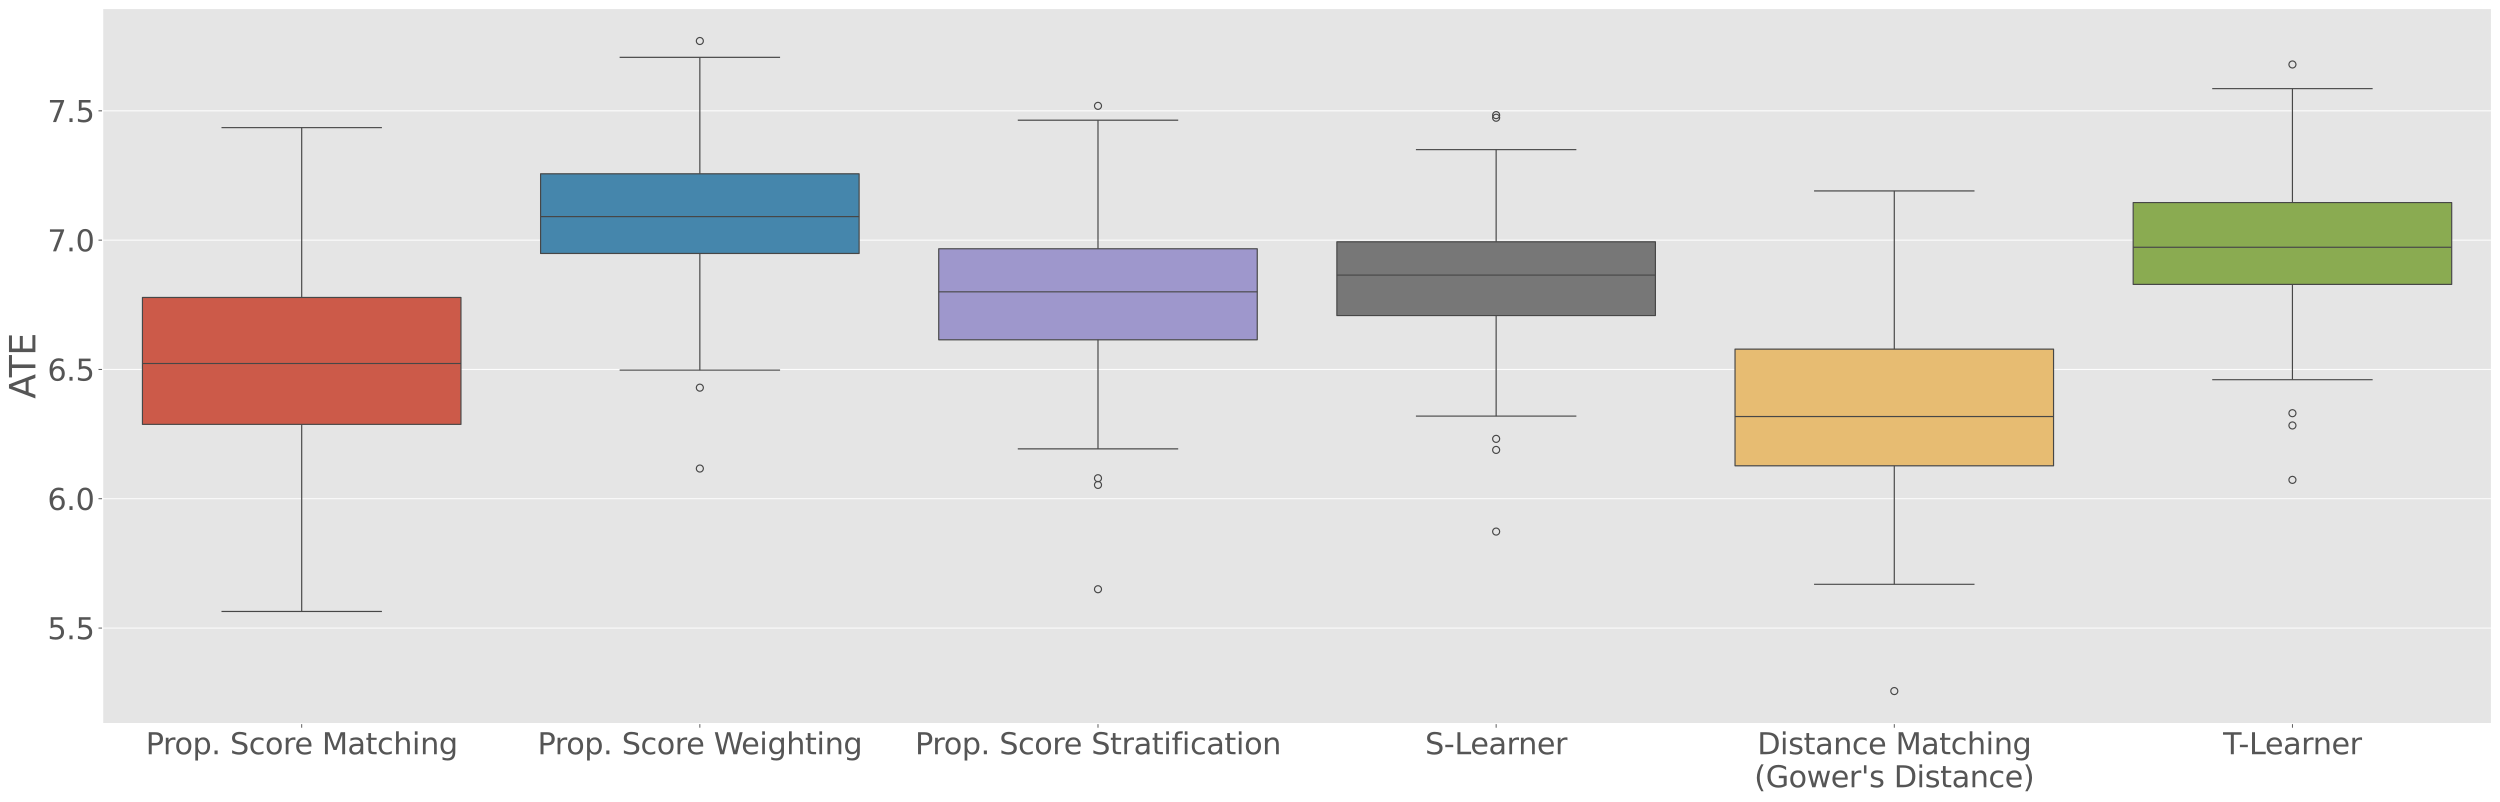 <?xml version="1.0" encoding="utf-8" standalone="no"?>
<!DOCTYPE svg PUBLIC "-//W3C//DTD SVG 1.1//EN"
  "http://www.w3.org/Graphics/SVG/1.1/DTD/svg11.dtd">
<svg xmlns:xlink="http://www.w3.org/1999/xlink" width="2119.172pt" height="679.742pt" viewBox="0 0 2119.172 679.742" xmlns="http://www.w3.org/2000/svg" version="1.1">
 <defs>
  <style type="text/css">*{stroke-linejoin: round; stroke-linecap: butt}</style>
 </defs>
 <g id="figure_1">
  <g id="patch_1">
   <path d="M 0 679.742 
L 2119.172 679.742 
L 2119.172 0 
L 0 0 
z
" style="fill: #ffffff"/>
  </g>
  <g id="axes_1">
   <g id="patch_2">
    <path d="M 86.992 613.352 
L 2111.972 613.352 
L 2111.972 7.2 
L 86.992 7.2 
z
" style="fill: #e5e5e5"/>
   </g>
   <g id="matplotlib.axis_1">
    <g id="xtick_1">
     <g id="line2d_1">
      <defs>
       <path id="m519c599745" d="M 0 0 
L 0 3.5 
" style="stroke: #555555; stroke-width: 0.8"/>
      </defs>
      <g>
       <use xlink:href="#m519c599745" x="255.741" y="613.352" style="fill: #555555; stroke: #555555; stroke-width: 0.8"/>
      </g>
     </g>
     <g id="text_1">
      <!-- Prop. Score Matching -->
      <g style="fill: #555555" transform="translate(123.586 639.348) scale(0.25 -0.25)">
       <defs>
        <path id="DejaVuSans-50" d="M 1259 4147 
L 1259 2394 
L 2053 2394 
Q 2494 2394 2734 2622 
Q 2975 2850 2975 3272 
Q 2975 3691 2734 3919 
Q 2494 4147 2053 4147 
L 1259 4147 
z
M 628 4666 
L 2053 4666 
Q 2838 4666 3239 4311 
Q 3641 3956 3641 3272 
Q 3641 2581 3239 2228 
Q 2838 1875 2053 1875 
L 1259 1875 
L 1259 0 
L 628 0 
L 628 4666 
z
" transform="scale(0.016)"/>
        <path id="DejaVuSans-72" d="M 2631 2963 
Q 2534 3019 2420 3045 
Q 2306 3072 2169 3072 
Q 1681 3072 1420 2755 
Q 1159 2438 1159 1844 
L 1159 0 
L 581 0 
L 581 3500 
L 1159 3500 
L 1159 2956 
Q 1341 3275 1631 3429 
Q 1922 3584 2338 3584 
Q 2397 3584 2469 3576 
Q 2541 3569 2628 3553 
L 2631 2963 
z
" transform="scale(0.016)"/>
        <path id="DejaVuSans-6f" d="M 1959 3097 
Q 1497 3097 1228 2736 
Q 959 2375 959 1747 
Q 959 1119 1226 758 
Q 1494 397 1959 397 
Q 2419 397 2687 759 
Q 2956 1122 2956 1747 
Q 2956 2369 2687 2733 
Q 2419 3097 1959 3097 
z
M 1959 3584 
Q 2709 3584 3137 3096 
Q 3566 2609 3566 1747 
Q 3566 888 3137 398 
Q 2709 -91 1959 -91 
Q 1206 -91 779 398 
Q 353 888 353 1747 
Q 353 2609 779 3096 
Q 1206 3584 1959 3584 
z
" transform="scale(0.016)"/>
        <path id="DejaVuSans-70" d="M 1159 525 
L 1159 -1331 
L 581 -1331 
L 581 3500 
L 1159 3500 
L 1159 2969 
Q 1341 3281 1617 3432 
Q 1894 3584 2278 3584 
Q 2916 3584 3314 3078 
Q 3713 2572 3713 1747 
Q 3713 922 3314 415 
Q 2916 -91 2278 -91 
Q 1894 -91 1617 61 
Q 1341 213 1159 525 
z
M 3116 1747 
Q 3116 2381 2855 2742 
Q 2594 3103 2138 3103 
Q 1681 3103 1420 2742 
Q 1159 2381 1159 1747 
Q 1159 1113 1420 752 
Q 1681 391 2138 391 
Q 2594 391 2855 752 
Q 3116 1113 3116 1747 
z
" transform="scale(0.016)"/>
        <path id="DejaVuSans-2e" d="M 684 794 
L 1344 794 
L 1344 0 
L 684 0 
L 684 794 
z
" transform="scale(0.016)"/>
        <path id="DejaVuSans-20" transform="scale(0.016)"/>
        <path id="DejaVuSans-53" d="M 3425 4513 
L 3425 3897 
Q 3066 4069 2747 4153 
Q 2428 4238 2131 4238 
Q 1616 4238 1336 4038 
Q 1056 3838 1056 3469 
Q 1056 3159 1242 3001 
Q 1428 2844 1947 2747 
L 2328 2669 
Q 3034 2534 3370 2195 
Q 3706 1856 3706 1288 
Q 3706 609 3251 259 
Q 2797 -91 1919 -91 
Q 1588 -91 1214 -16 
Q 841 59 441 206 
L 441 856 
Q 825 641 1194 531 
Q 1563 422 1919 422 
Q 2459 422 2753 634 
Q 3047 847 3047 1241 
Q 3047 1584 2836 1778 
Q 2625 1972 2144 2069 
L 1759 2144 
Q 1053 2284 737 2584 
Q 422 2884 422 3419 
Q 422 4038 858 4394 
Q 1294 4750 2059 4750 
Q 2388 4750 2728 4690 
Q 3069 4631 3425 4513 
z
" transform="scale(0.016)"/>
        <path id="DejaVuSans-63" d="M 3122 3366 
L 3122 2828 
Q 2878 2963 2633 3030 
Q 2388 3097 2138 3097 
Q 1578 3097 1268 2742 
Q 959 2388 959 1747 
Q 959 1106 1268 751 
Q 1578 397 2138 397 
Q 2388 397 2633 464 
Q 2878 531 3122 666 
L 3122 134 
Q 2881 22 2623 -34 
Q 2366 -91 2075 -91 
Q 1284 -91 818 406 
Q 353 903 353 1747 
Q 353 2603 823 3093 
Q 1294 3584 2113 3584 
Q 2378 3584 2631 3529 
Q 2884 3475 3122 3366 
z
" transform="scale(0.016)"/>
        <path id="DejaVuSans-65" d="M 3597 1894 
L 3597 1613 
L 953 1613 
Q 991 1019 1311 708 
Q 1631 397 2203 397 
Q 2534 397 2845 478 
Q 3156 559 3463 722 
L 3463 178 
Q 3153 47 2828 -22 
Q 2503 -91 2169 -91 
Q 1331 -91 842 396 
Q 353 884 353 1716 
Q 353 2575 817 3079 
Q 1281 3584 2069 3584 
Q 2775 3584 3186 3129 
Q 3597 2675 3597 1894 
z
M 3022 2063 
Q 3016 2534 2758 2815 
Q 2500 3097 2075 3097 
Q 1594 3097 1305 2825 
Q 1016 2553 972 2059 
L 3022 2063 
z
" transform="scale(0.016)"/>
        <path id="DejaVuSans-4d" d="M 628 4666 
L 1569 4666 
L 2759 1491 
L 3956 4666 
L 4897 4666 
L 4897 0 
L 4281 0 
L 4281 4097 
L 3078 897 
L 2444 897 
L 1241 4097 
L 1241 0 
L 628 0 
L 628 4666 
z
" transform="scale(0.016)"/>
        <path id="DejaVuSans-61" d="M 2194 1759 
Q 1497 1759 1228 1600 
Q 959 1441 959 1056 
Q 959 750 1161 570 
Q 1363 391 1709 391 
Q 2188 391 2477 730 
Q 2766 1069 2766 1631 
L 2766 1759 
L 2194 1759 
z
M 3341 1997 
L 3341 0 
L 2766 0 
L 2766 531 
Q 2569 213 2275 61 
Q 1981 -91 1556 -91 
Q 1019 -91 701 211 
Q 384 513 384 1019 
Q 384 1609 779 1909 
Q 1175 2209 1959 2209 
L 2766 2209 
L 2766 2266 
Q 2766 2663 2505 2880 
Q 2244 3097 1772 3097 
Q 1472 3097 1187 3025 
Q 903 2953 641 2809 
L 641 3341 
Q 956 3463 1253 3523 
Q 1550 3584 1831 3584 
Q 2591 3584 2966 3190 
Q 3341 2797 3341 1997 
z
" transform="scale(0.016)"/>
        <path id="DejaVuSans-74" d="M 1172 4494 
L 1172 3500 
L 2356 3500 
L 2356 3053 
L 1172 3053 
L 1172 1153 
Q 1172 725 1289 603 
Q 1406 481 1766 481 
L 2356 481 
L 2356 0 
L 1766 0 
Q 1100 0 847 248 
Q 594 497 594 1153 
L 594 3053 
L 172 3053 
L 172 3500 
L 594 3500 
L 594 4494 
L 1172 4494 
z
" transform="scale(0.016)"/>
        <path id="DejaVuSans-68" d="M 3513 2113 
L 3513 0 
L 2938 0 
L 2938 2094 
Q 2938 2591 2744 2837 
Q 2550 3084 2163 3084 
Q 1697 3084 1428 2787 
Q 1159 2491 1159 1978 
L 1159 0 
L 581 0 
L 581 4863 
L 1159 4863 
L 1159 2956 
Q 1366 3272 1645 3428 
Q 1925 3584 2291 3584 
Q 2894 3584 3203 3211 
Q 3513 2838 3513 2113 
z
" transform="scale(0.016)"/>
        <path id="DejaVuSans-69" d="M 603 3500 
L 1178 3500 
L 1178 0 
L 603 0 
L 603 3500 
z
M 603 4863 
L 1178 4863 
L 1178 4134 
L 603 4134 
L 603 4863 
z
" transform="scale(0.016)"/>
        <path id="DejaVuSans-6e" d="M 3513 2113 
L 3513 0 
L 2938 0 
L 2938 2094 
Q 2938 2591 2744 2837 
Q 2550 3084 2163 3084 
Q 1697 3084 1428 2787 
Q 1159 2491 1159 1978 
L 1159 0 
L 581 0 
L 581 3500 
L 1159 3500 
L 1159 2956 
Q 1366 3272 1645 3428 
Q 1925 3584 2291 3584 
Q 2894 3584 3203 3211 
Q 3513 2838 3513 2113 
z
" transform="scale(0.016)"/>
        <path id="DejaVuSans-67" d="M 2906 1791 
Q 2906 2416 2648 2759 
Q 2391 3103 1925 3103 
Q 1463 3103 1205 2759 
Q 947 2416 947 1791 
Q 947 1169 1205 825 
Q 1463 481 1925 481 
Q 2391 481 2648 825 
Q 2906 1169 2906 1791 
z
M 3481 434 
Q 3481 -459 3084 -895 
Q 2688 -1331 1869 -1331 
Q 1566 -1331 1297 -1286 
Q 1028 -1241 775 -1147 
L 775 -588 
Q 1028 -725 1275 -790 
Q 1522 -856 1778 -856 
Q 2344 -856 2625 -561 
Q 2906 -266 2906 331 
L 2906 616 
Q 2728 306 2450 153 
Q 2172 0 1784 0 
Q 1141 0 747 490 
Q 353 981 353 1791 
Q 353 2603 747 3093 
Q 1141 3584 1784 3584 
Q 2172 3584 2450 3431 
Q 2728 3278 2906 2969 
L 2906 3500 
L 3481 3500 
L 3481 434 
z
" transform="scale(0.016)"/>
       </defs>
       <use xlink:href="#DejaVuSans-50"/>
       <use xlink:href="#DejaVuSans-72" transform="translate(58.553 0)"/>
       <use xlink:href="#DejaVuSans-6f" transform="translate(97.416 0)"/>
       <use xlink:href="#DejaVuSans-70" transform="translate(158.598 0)"/>
       <use xlink:href="#DejaVuSans-2e" transform="translate(222.074 0)"/>
       <use xlink:href="#DejaVuSans-20" transform="translate(253.861 0)"/>
       <use xlink:href="#DejaVuSans-53" transform="translate(285.648 0)"/>
       <use xlink:href="#DejaVuSans-63" transform="translate(349.125 0)"/>
       <use xlink:href="#DejaVuSans-6f" transform="translate(404.105 0)"/>
       <use xlink:href="#DejaVuSans-72" transform="translate(465.287 0)"/>
       <use xlink:href="#DejaVuSans-65" transform="translate(504.15 0)"/>
       <use xlink:href="#DejaVuSans-20" transform="translate(565.674 0)"/>
       <use xlink:href="#DejaVuSans-4d" transform="translate(597.461 0)"/>
       <use xlink:href="#DejaVuSans-61" transform="translate(683.74 0)"/>
       <use xlink:href="#DejaVuSans-74" transform="translate(745.02 0)"/>
       <use xlink:href="#DejaVuSans-63" transform="translate(784.229 0)"/>
       <use xlink:href="#DejaVuSans-68" transform="translate(839.209 0)"/>
       <use xlink:href="#DejaVuSans-69" transform="translate(902.588 0)"/>
       <use xlink:href="#DejaVuSans-6e" transform="translate(930.371 0)"/>
       <use xlink:href="#DejaVuSans-67" transform="translate(993.75 0)"/>
      </g>
     </g>
    </g>
    <g id="xtick_2">
     <g id="line2d_2">
      <g>
       <use xlink:href="#m519c599745" x="593.237" y="613.352" style="fill: #555555; stroke: #555555; stroke-width: 0.8"/>
      </g>
     </g>
     <g id="text_2">
      <!-- Prop. Score Weighting -->
      <g style="fill: #555555" transform="translate(455.677 639.348) scale(0.25 -0.25)">
       <defs>
        <path id="DejaVuSans-57" d="M 213 4666 
L 850 4666 
L 1831 722 
L 2809 4666 
L 3519 4666 
L 4500 722 
L 5478 4666 
L 6119 4666 
L 4947 0 
L 4153 0 
L 3169 4050 
L 2175 0 
L 1381 0 
L 213 4666 
z
" transform="scale(0.016)"/>
       </defs>
       <use xlink:href="#DejaVuSans-50"/>
       <use xlink:href="#DejaVuSans-72" transform="translate(58.553 0)"/>
       <use xlink:href="#DejaVuSans-6f" transform="translate(97.416 0)"/>
       <use xlink:href="#DejaVuSans-70" transform="translate(158.598 0)"/>
       <use xlink:href="#DejaVuSans-2e" transform="translate(222.074 0)"/>
       <use xlink:href="#DejaVuSans-20" transform="translate(253.861 0)"/>
       <use xlink:href="#DejaVuSans-53" transform="translate(285.648 0)"/>
       <use xlink:href="#DejaVuSans-63" transform="translate(349.125 0)"/>
       <use xlink:href="#DejaVuSans-6f" transform="translate(404.105 0)"/>
       <use xlink:href="#DejaVuSans-72" transform="translate(465.287 0)"/>
       <use xlink:href="#DejaVuSans-65" transform="translate(504.15 0)"/>
       <use xlink:href="#DejaVuSans-20" transform="translate(565.674 0)"/>
       <use xlink:href="#DejaVuSans-57" transform="translate(597.461 0)"/>
       <use xlink:href="#DejaVuSans-65" transform="translate(690.463 0)"/>
       <use xlink:href="#DejaVuSans-69" transform="translate(751.986 0)"/>
       <use xlink:href="#DejaVuSans-67" transform="translate(779.77 0)"/>
       <use xlink:href="#DejaVuSans-68" transform="translate(843.246 0)"/>
       <use xlink:href="#DejaVuSans-74" transform="translate(906.625 0)"/>
       <use xlink:href="#DejaVuSans-69" transform="translate(945.834 0)"/>
       <use xlink:href="#DejaVuSans-6e" transform="translate(973.617 0)"/>
       <use xlink:href="#DejaVuSans-67" transform="translate(1036.996 0)"/>
      </g>
     </g>
    </g>
    <g id="xtick_3">
     <g id="line2d_3">
      <g>
       <use xlink:href="#m519c599745" x="930.734" y="613.352" style="fill: #555555; stroke: #555555; stroke-width: 0.8"/>
      </g>
     </g>
     <g id="text_3">
      <!-- Prop. Score Stratification -->
      <g style="fill: #555555" transform="translate(775.693 639.348) scale(0.25 -0.25)">
       <defs>
        <path id="DejaVuSans-66" d="M 2375 4863 
L 2375 4384 
L 1825 4384 
Q 1516 4384 1395 4259 
Q 1275 4134 1275 3809 
L 1275 3500 
L 2222 3500 
L 2222 3053 
L 1275 3053 
L 1275 0 
L 697 0 
L 697 3053 
L 147 3053 
L 147 3500 
L 697 3500 
L 697 3744 
Q 697 4328 969 4595 
Q 1241 4863 1831 4863 
L 2375 4863 
z
" transform="scale(0.016)"/>
       </defs>
       <use xlink:href="#DejaVuSans-50"/>
       <use xlink:href="#DejaVuSans-72" transform="translate(58.553 0)"/>
       <use xlink:href="#DejaVuSans-6f" transform="translate(97.416 0)"/>
       <use xlink:href="#DejaVuSans-70" transform="translate(158.598 0)"/>
       <use xlink:href="#DejaVuSans-2e" transform="translate(222.074 0)"/>
       <use xlink:href="#DejaVuSans-20" transform="translate(253.861 0)"/>
       <use xlink:href="#DejaVuSans-53" transform="translate(285.648 0)"/>
       <use xlink:href="#DejaVuSans-63" transform="translate(349.125 0)"/>
       <use xlink:href="#DejaVuSans-6f" transform="translate(404.105 0)"/>
       <use xlink:href="#DejaVuSans-72" transform="translate(465.287 0)"/>
       <use xlink:href="#DejaVuSans-65" transform="translate(504.15 0)"/>
       <use xlink:href="#DejaVuSans-20" transform="translate(565.674 0)"/>
       <use xlink:href="#DejaVuSans-53" transform="translate(597.461 0)"/>
       <use xlink:href="#DejaVuSans-74" transform="translate(660.938 0)"/>
       <use xlink:href="#DejaVuSans-72" transform="translate(700.146 0)"/>
       <use xlink:href="#DejaVuSans-61" transform="translate(741.26 0)"/>
       <use xlink:href="#DejaVuSans-74" transform="translate(802.539 0)"/>
       <use xlink:href="#DejaVuSans-69" transform="translate(841.748 0)"/>
       <use xlink:href="#DejaVuSans-66" transform="translate(869.531 0)"/>
       <use xlink:href="#DejaVuSans-69" transform="translate(904.736 0)"/>
       <use xlink:href="#DejaVuSans-63" transform="translate(932.52 0)"/>
       <use xlink:href="#DejaVuSans-61" transform="translate(987.5 0)"/>
       <use xlink:href="#DejaVuSans-74" transform="translate(1048.779 0)"/>
       <use xlink:href="#DejaVuSans-69" transform="translate(1087.988 0)"/>
       <use xlink:href="#DejaVuSans-6f" transform="translate(1115.771 0)"/>
       <use xlink:href="#DejaVuSans-6e" transform="translate(1176.953 0)"/>
      </g>
     </g>
    </g>
    <g id="xtick_4">
     <g id="line2d_4">
      <g>
       <use xlink:href="#m519c599745" x="1268.231" y="613.352" style="fill: #555555; stroke: #555555; stroke-width: 0.8"/>
      </g>
     </g>
     <g id="text_4">
      <!-- S-Learner -->
      <g style="fill: #555555" transform="translate(1208.016 639.348) scale(0.25 -0.25)">
       <defs>
        <path id="DejaVuSans-2d" d="M 313 2009 
L 1997 2009 
L 1997 1497 
L 313 1497 
L 313 2009 
z
" transform="scale(0.016)"/>
        <path id="DejaVuSans-4c" d="M 628 4666 
L 1259 4666 
L 1259 531 
L 3531 531 
L 3531 0 
L 628 0 
L 628 4666 
z
" transform="scale(0.016)"/>
       </defs>
       <use xlink:href="#DejaVuSans-53"/>
       <use xlink:href="#DejaVuSans-2d" transform="translate(63.477 0)"/>
       <use xlink:href="#DejaVuSans-4c" transform="translate(99.561 0)"/>
       <use xlink:href="#DejaVuSans-65" transform="translate(153.523 0)"/>
       <use xlink:href="#DejaVuSans-61" transform="translate(215.047 0)"/>
       <use xlink:href="#DejaVuSans-72" transform="translate(276.326 0)"/>
       <use xlink:href="#DejaVuSans-6e" transform="translate(315.689 0)"/>
       <use xlink:href="#DejaVuSans-65" transform="translate(379.068 0)"/>
       <use xlink:href="#DejaVuSans-72" transform="translate(440.592 0)"/>
      </g>
     </g>
    </g>
    <g id="xtick_5">
     <g id="line2d_5">
      <g>
       <use xlink:href="#m519c599745" x="1605.727" y="613.352" style="fill: #555555; stroke: #555555; stroke-width: 0.8"/>
      </g>
     </g>
     <g id="text_5">
      <!-- Distance Matching -->
      <g style="fill: #555555" transform="translate(1489.628 639.348) scale(0.25 -0.25)">
       <defs>
        <path id="DejaVuSans-44" d="M 1259 4147 
L 1259 519 
L 2022 519 
Q 2988 519 3436 956 
Q 3884 1394 3884 2338 
Q 3884 3275 3436 3711 
Q 2988 4147 2022 4147 
L 1259 4147 
z
M 628 4666 
L 1925 4666 
Q 3281 4666 3915 4102 
Q 4550 3538 4550 2338 
Q 4550 1131 3912 565 
Q 3275 0 1925 0 
L 628 0 
L 628 4666 
z
" transform="scale(0.016)"/>
        <path id="DejaVuSans-73" d="M 2834 3397 
L 2834 2853 
Q 2591 2978 2328 3040 
Q 2066 3103 1784 3103 
Q 1356 3103 1142 2972 
Q 928 2841 928 2578 
Q 928 2378 1081 2264 
Q 1234 2150 1697 2047 
L 1894 2003 
Q 2506 1872 2764 1633 
Q 3022 1394 3022 966 
Q 3022 478 2636 193 
Q 2250 -91 1575 -91 
Q 1294 -91 989 -36 
Q 684 19 347 128 
L 347 722 
Q 666 556 975 473 
Q 1284 391 1588 391 
Q 1994 391 2212 530 
Q 2431 669 2431 922 
Q 2431 1156 2273 1281 
Q 2116 1406 1581 1522 
L 1381 1569 
Q 847 1681 609 1914 
Q 372 2147 372 2553 
Q 372 3047 722 3315 
Q 1072 3584 1716 3584 
Q 2034 3584 2315 3537 
Q 2597 3491 2834 3397 
z
" transform="scale(0.016)"/>
       </defs>
       <use xlink:href="#DejaVuSans-44"/>
       <use xlink:href="#DejaVuSans-69" transform="translate(77.002 0)"/>
       <use xlink:href="#DejaVuSans-73" transform="translate(104.785 0)"/>
       <use xlink:href="#DejaVuSans-74" transform="translate(156.885 0)"/>
       <use xlink:href="#DejaVuSans-61" transform="translate(196.094 0)"/>
       <use xlink:href="#DejaVuSans-6e" transform="translate(257.373 0)"/>
       <use xlink:href="#DejaVuSans-63" transform="translate(320.752 0)"/>
       <use xlink:href="#DejaVuSans-65" transform="translate(375.732 0)"/>
       <use xlink:href="#DejaVuSans-20" transform="translate(437.256 0)"/>
       <use xlink:href="#DejaVuSans-4d" transform="translate(469.043 0)"/>
       <use xlink:href="#DejaVuSans-61" transform="translate(555.322 0)"/>
       <use xlink:href="#DejaVuSans-74" transform="translate(616.602 0)"/>
       <use xlink:href="#DejaVuSans-63" transform="translate(655.811 0)"/>
       <use xlink:href="#DejaVuSans-68" transform="translate(710.791 0)"/>
       <use xlink:href="#DejaVuSans-69" transform="translate(774.17 0)"/>
       <use xlink:href="#DejaVuSans-6e" transform="translate(801.953 0)"/>
       <use xlink:href="#DejaVuSans-67" transform="translate(865.332 0)"/>
      </g>
      <!-- (Gower's Distance) -->
      <g style="fill: #555555" transform="translate(1487.01 667.343) scale(0.25 -0.25)">
       <defs>
        <path id="DejaVuSans-28" d="M 1984 4856 
Q 1566 4138 1362 3434 
Q 1159 2731 1159 2009 
Q 1159 1288 1364 580 
Q 1569 -128 1984 -844 
L 1484 -844 
Q 1016 -109 783 600 
Q 550 1309 550 2009 
Q 550 2706 781 3412 
Q 1013 4119 1484 4856 
L 1984 4856 
z
" transform="scale(0.016)"/>
        <path id="DejaVuSans-47" d="M 3809 666 
L 3809 1919 
L 2778 1919 
L 2778 2438 
L 4434 2438 
L 4434 434 
Q 4069 175 3628 42 
Q 3188 -91 2688 -91 
Q 1594 -91 976 548 
Q 359 1188 359 2328 
Q 359 3472 976 4111 
Q 1594 4750 2688 4750 
Q 3144 4750 3555 4637 
Q 3966 4525 4313 4306 
L 4313 3634 
Q 3963 3931 3569 4081 
Q 3175 4231 2741 4231 
Q 1884 4231 1454 3753 
Q 1025 3275 1025 2328 
Q 1025 1384 1454 906 
Q 1884 428 2741 428 
Q 3075 428 3337 486 
Q 3600 544 3809 666 
z
" transform="scale(0.016)"/>
        <path id="DejaVuSans-77" d="M 269 3500 
L 844 3500 
L 1563 769 
L 2278 3500 
L 2956 3500 
L 3675 769 
L 4391 3500 
L 4966 3500 
L 4050 0 
L 3372 0 
L 2619 2869 
L 1863 0 
L 1184 0 
L 269 3500 
z
" transform="scale(0.016)"/>
        <path id="DejaVuSans-27" d="M 1147 4666 
L 1147 2931 
L 616 2931 
L 616 4666 
L 1147 4666 
z
" transform="scale(0.016)"/>
        <path id="DejaVuSans-29" d="M 513 4856 
L 1013 4856 
Q 1481 4119 1714 3412 
Q 1947 2706 1947 2009 
Q 1947 1309 1714 600 
Q 1481 -109 1013 -844 
L 513 -844 
Q 928 -128 1133 580 
Q 1338 1288 1338 2009 
Q 1338 2731 1133 3434 
Q 928 4138 513 4856 
z
" transform="scale(0.016)"/>
       </defs>
       <use xlink:href="#DejaVuSans-28"/>
       <use xlink:href="#DejaVuSans-47" transform="translate(39.014 0)"/>
       <use xlink:href="#DejaVuSans-6f" transform="translate(116.504 0)"/>
       <use xlink:href="#DejaVuSans-77" transform="translate(177.686 0)"/>
       <use xlink:href="#DejaVuSans-65" transform="translate(259.473 0)"/>
       <use xlink:href="#DejaVuSans-72" transform="translate(320.996 0)"/>
       <use xlink:href="#DejaVuSans-27" transform="translate(362.109 0)"/>
       <use xlink:href="#DejaVuSans-73" transform="translate(389.6 0)"/>
       <use xlink:href="#DejaVuSans-20" transform="translate(441.699 0)"/>
       <use xlink:href="#DejaVuSans-44" transform="translate(473.486 0)"/>
       <use xlink:href="#DejaVuSans-69" transform="translate(550.488 0)"/>
       <use xlink:href="#DejaVuSans-73" transform="translate(578.271 0)"/>
       <use xlink:href="#DejaVuSans-74" transform="translate(630.371 0)"/>
       <use xlink:href="#DejaVuSans-61" transform="translate(669.58 0)"/>
       <use xlink:href="#DejaVuSans-6e" transform="translate(730.859 0)"/>
       <use xlink:href="#DejaVuSans-63" transform="translate(794.238 0)"/>
       <use xlink:href="#DejaVuSans-65" transform="translate(849.219 0)"/>
       <use xlink:href="#DejaVuSans-29" transform="translate(910.742 0)"/>
      </g>
     </g>
    </g>
    <g id="xtick_6">
     <g id="line2d_6">
      <g>
       <use xlink:href="#m519c599745" x="1943.224" y="613.352" style="fill: #555555; stroke: #555555; stroke-width: 0.8"/>
      </g>
     </g>
     <g id="text_6">
      <!-- T-Learner -->
      <g style="fill: #555555" transform="translate(1884.45 639.348) scale(0.25 -0.25)">
       <defs>
        <path id="DejaVuSans-54" d="M -19 4666 
L 3928 4666 
L 3928 4134 
L 2272 4134 
L 2272 0 
L 1638 0 
L 1638 4134 
L -19 4134 
L -19 4666 
z
" transform="scale(0.016)"/>
       </defs>
       <use xlink:href="#DejaVuSans-54"/>
       <use xlink:href="#DejaVuSans-2d" transform="translate(51.959 0)"/>
       <use xlink:href="#DejaVuSans-4c" transform="translate(88.043 0)"/>
       <use xlink:href="#DejaVuSans-65" transform="translate(142.006 0)"/>
       <use xlink:href="#DejaVuSans-61" transform="translate(203.529 0)"/>
       <use xlink:href="#DejaVuSans-72" transform="translate(264.809 0)"/>
       <use xlink:href="#DejaVuSans-6e" transform="translate(304.172 0)"/>
       <use xlink:href="#DejaVuSans-65" transform="translate(367.551 0)"/>
       <use xlink:href="#DejaVuSans-72" transform="translate(429.074 0)"/>
      </g>
     </g>
    </g>
   </g>
   <g id="matplotlib.axis_2">
    <g id="ytick_1">
     <g id="line2d_7">
      <path d="M 86.992 532.374 
L 2111.972 532.374 
" clip-path="url(#p1a5b8b5fa1)" style="fill: none; stroke: #ffffff; stroke-width: 0.8; stroke-linecap: square"/>
     </g>
     <g id="line2d_8">
      <defs>
       <path id="mb7e7861a82" d="M 0 0 
L -3.5 0 
" style="stroke: #555555; stroke-width: 0.8"/>
      </defs>
      <g>
       <use xlink:href="#mb7e7861a82" x="86.992" y="532.374" style="fill: #555555; stroke: #555555; stroke-width: 0.8"/>
      </g>
     </g>
     <g id="text_7">
      <!-- 5.5 -->
      <g style="fill: #555555" transform="translate(40.234 541.872) scale(0.25 -0.25)">
       <defs>
        <path id="DejaVuSans-35" d="M 691 4666 
L 3169 4666 
L 3169 4134 
L 1269 4134 
L 1269 2991 
Q 1406 3038 1543 3061 
Q 1681 3084 1819 3084 
Q 2600 3084 3056 2656 
Q 3513 2228 3513 1497 
Q 3513 744 3044 326 
Q 2575 -91 1722 -91 
Q 1428 -91 1123 -41 
Q 819 9 494 109 
L 494 744 
Q 775 591 1075 516 
Q 1375 441 1709 441 
Q 2250 441 2565 725 
Q 2881 1009 2881 1497 
Q 2881 1984 2565 2268 
Q 2250 2553 1709 2553 
Q 1456 2553 1204 2497 
Q 953 2441 691 2322 
L 691 4666 
z
" transform="scale(0.016)"/>
       </defs>
       <use xlink:href="#DejaVuSans-35"/>
       <use xlink:href="#DejaVuSans-2e" transform="translate(63.623 0)"/>
       <use xlink:href="#DejaVuSans-35" transform="translate(95.41 0)"/>
      </g>
     </g>
    </g>
    <g id="ytick_2">
     <g id="line2d_9">
      <path d="M 86.992 422.767 
L 2111.972 422.767 
" clip-path="url(#p1a5b8b5fa1)" style="fill: none; stroke: #ffffff; stroke-width: 0.8; stroke-linecap: square"/>
     </g>
     <g id="line2d_10">
      <g>
       <use xlink:href="#mb7e7861a82" x="86.992" y="422.767" style="fill: #555555; stroke: #555555; stroke-width: 0.8"/>
      </g>
     </g>
     <g id="text_8">
      <!-- 6.0 -->
      <g style="fill: #555555" transform="translate(40.234 432.266) scale(0.25 -0.25)">
       <defs>
        <path id="DejaVuSans-36" d="M 2113 2584 
Q 1688 2584 1439 2293 
Q 1191 2003 1191 1497 
Q 1191 994 1439 701 
Q 1688 409 2113 409 
Q 2538 409 2786 701 
Q 3034 994 3034 1497 
Q 3034 2003 2786 2293 
Q 2538 2584 2113 2584 
z
M 3366 4563 
L 3366 3988 
Q 3128 4100 2886 4159 
Q 2644 4219 2406 4219 
Q 1781 4219 1451 3797 
Q 1122 3375 1075 2522 
Q 1259 2794 1537 2939 
Q 1816 3084 2150 3084 
Q 2853 3084 3261 2657 
Q 3669 2231 3669 1497 
Q 3669 778 3244 343 
Q 2819 -91 2113 -91 
Q 1303 -91 875 529 
Q 447 1150 447 2328 
Q 447 3434 972 4092 
Q 1497 4750 2381 4750 
Q 2619 4750 2861 4703 
Q 3103 4656 3366 4563 
z
" transform="scale(0.016)"/>
        <path id="DejaVuSans-30" d="M 2034 4250 
Q 1547 4250 1301 3770 
Q 1056 3291 1056 2328 
Q 1056 1369 1301 889 
Q 1547 409 2034 409 
Q 2525 409 2770 889 
Q 3016 1369 3016 2328 
Q 3016 3291 2770 3770 
Q 2525 4250 2034 4250 
z
M 2034 4750 
Q 2819 4750 3233 4129 
Q 3647 3509 3647 2328 
Q 3647 1150 3233 529 
Q 2819 -91 2034 -91 
Q 1250 -91 836 529 
Q 422 1150 422 2328 
Q 422 3509 836 4129 
Q 1250 4750 2034 4750 
z
" transform="scale(0.016)"/>
       </defs>
       <use xlink:href="#DejaVuSans-36"/>
       <use xlink:href="#DejaVuSans-2e" transform="translate(63.623 0)"/>
       <use xlink:href="#DejaVuSans-30" transform="translate(95.41 0)"/>
      </g>
     </g>
    </g>
    <g id="ytick_3">
     <g id="line2d_11">
      <path d="M 86.992 313.161 
L 2111.972 313.161 
" clip-path="url(#p1a5b8b5fa1)" style="fill: none; stroke: #ffffff; stroke-width: 0.8; stroke-linecap: square"/>
     </g>
     <g id="line2d_12">
      <g>
       <use xlink:href="#mb7e7861a82" x="86.992" y="313.161" style="fill: #555555; stroke: #555555; stroke-width: 0.8"/>
      </g>
     </g>
     <g id="text_9">
      <!-- 6.5 -->
      <g style="fill: #555555" transform="translate(40.234 322.659) scale(0.25 -0.25)">
       <use xlink:href="#DejaVuSans-36"/>
       <use xlink:href="#DejaVuSans-2e" transform="translate(63.623 0)"/>
       <use xlink:href="#DejaVuSans-35" transform="translate(95.41 0)"/>
      </g>
     </g>
    </g>
    <g id="ytick_4">
     <g id="line2d_13">
      <path d="M 86.992 203.555 
L 2111.972 203.555 
" clip-path="url(#p1a5b8b5fa1)" style="fill: none; stroke: #ffffff; stroke-width: 0.8; stroke-linecap: square"/>
     </g>
     <g id="line2d_14">
      <g>
       <use xlink:href="#mb7e7861a82" x="86.992" y="203.555" style="fill: #555555; stroke: #555555; stroke-width: 0.8"/>
      </g>
     </g>
     <g id="text_10">
      <!-- 7.0 -->
      <g style="fill: #555555" transform="translate(40.234 213.053) scale(0.25 -0.25)">
       <defs>
        <path id="DejaVuSans-37" d="M 525 4666 
L 3525 4666 
L 3525 4397 
L 1831 0 
L 1172 0 
L 2766 4134 
L 525 4134 
L 525 4666 
z
" transform="scale(0.016)"/>
       </defs>
       <use xlink:href="#DejaVuSans-37"/>
       <use xlink:href="#DejaVuSans-2e" transform="translate(63.623 0)"/>
       <use xlink:href="#DejaVuSans-30" transform="translate(95.41 0)"/>
      </g>
     </g>
    </g>
    <g id="ytick_5">
     <g id="line2d_15">
      <path d="M 86.992 93.948 
L 2111.972 93.948 
" clip-path="url(#p1a5b8b5fa1)" style="fill: none; stroke: #ffffff; stroke-width: 0.8; stroke-linecap: square"/>
     </g>
     <g id="line2d_16">
      <g>
       <use xlink:href="#mb7e7861a82" x="86.992" y="93.948" style="fill: #555555; stroke: #555555; stroke-width: 0.8"/>
      </g>
     </g>
     <g id="text_11">
      <!-- 7.5 -->
      <g style="fill: #555555" transform="translate(40.234 103.446) scale(0.25 -0.25)">
       <use xlink:href="#DejaVuSans-37"/>
       <use xlink:href="#DejaVuSans-2e" transform="translate(63.623 0)"/>
       <use xlink:href="#DejaVuSans-35" transform="translate(95.41 0)"/>
      </g>
     </g>
    </g>
    <g id="text_12">
     <!-- ATE -->
     <g style="fill: #555555" transform="translate(29.995 338.014) rotate(-90) scale(0.3 -0.3)">
      <defs>
       <path id="DejaVuSans-41" d="M 2188 4044 
L 1331 1722 
L 3047 1722 
L 2188 4044 
z
M 1831 4666 
L 2547 4666 
L 4325 0 
L 3669 0 
L 3244 1197 
L 1141 1197 
L 716 0 
L 50 0 
L 1831 4666 
z
" transform="scale(0.016)"/>
       <path id="DejaVuSans-45" d="M 628 4666 
L 3578 4666 
L 3578 4134 
L 1259 4134 
L 1259 2753 
L 3481 2753 
L 3481 2222 
L 1259 2222 
L 1259 531 
L 3634 531 
L 3634 0 
L 628 0 
L 628 4666 
z
" transform="scale(0.016)"/>
      </defs>
      <use xlink:href="#DejaVuSans-41"/>
      <use xlink:href="#DejaVuSans-54" transform="translate(60.658 0)"/>
      <use xlink:href="#DejaVuSans-45" transform="translate(121.742 0)"/>
     </g>
    </g>
   </g>
   <g id="patch_3">
    <path d="M 120.742 359.726 
L 390.739 359.726 
L 390.739 252.154 
L 120.742 252.154 
L 120.742 359.726 
z
" clip-path="url(#p1a5b8b5fa1)" style="fill: #cc5a49; stroke: #474747; stroke-linejoin: miter"/>
   </g>
   <g id="line2d_17">
    <path d="M 255.741 359.726 
L 255.741 518.323 
" clip-path="url(#p1a5b8b5fa1)" style="fill: none; stroke: #474747"/>
   </g>
   <g id="line2d_18">
    <path d="M 255.741 252.154 
L 255.741 108.189 
" clip-path="url(#p1a5b8b5fa1)" style="fill: none; stroke: #474747"/>
   </g>
   <g id="line2d_19">
    <path d="M 188.241 518.323 
L 323.24 518.323 
" clip-path="url(#p1a5b8b5fa1)" style="fill: none; stroke: #474747; stroke-linecap: square"/>
   </g>
   <g id="line2d_20">
    <path d="M 188.241 108.189 
L 323.24 108.189 
" clip-path="url(#p1a5b8b5fa1)" style="fill: none; stroke: #474747; stroke-linecap: square"/>
   </g>
   <g id="line2d_21"/>
   <g id="patch_4">
    <path d="M 458.239 214.873 
L 728.236 214.873 
L 728.236 147.323 
L 458.239 147.323 
L 458.239 214.873 
z
" clip-path="url(#p1a5b8b5fa1)" style="fill: #4586ac; stroke: #474747; stroke-linejoin: miter"/>
   </g>
   <g id="line2d_22">
    <path d="M 593.237 214.873 
L 593.237 313.727 
" clip-path="url(#p1a5b8b5fa1)" style="fill: none; stroke: #474747"/>
   </g>
   <g id="line2d_23">
    <path d="M 593.237 147.323 
L 593.237 48.583 
" clip-path="url(#p1a5b8b5fa1)" style="fill: none; stroke: #474747"/>
   </g>
   <g id="line2d_24">
    <path d="M 525.738 313.727 
L 660.737 313.727 
" clip-path="url(#p1a5b8b5fa1)" style="fill: none; stroke: #474747; stroke-linecap: square"/>
   </g>
   <g id="line2d_25">
    <path d="M 525.738 48.583 
L 660.737 48.583 
" clip-path="url(#p1a5b8b5fa1)" style="fill: none; stroke: #474747; stroke-linecap: square"/>
   </g>
   <g id="line2d_26">
    <defs>
     <path id="m07c66ec020" d="M 0 3 
C 0.796 3 1.559 2.684 2.121 2.121 
C 2.684 1.559 3 0.796 3 0 
C 3 -0.796 2.684 -1.559 2.121 -2.121 
C 1.559 -2.684 0.796 -3 0 -3 
C -0.796 -3 -1.559 -2.684 -2.121 -2.121 
C -2.684 -1.559 -3 -0.796 -3 0 
C -3 0.796 -2.684 1.559 -2.121 2.121 
C -1.559 2.684 -0.796 3 0 3 
z
" style="stroke: #474747"/>
    </defs>
    <g clip-path="url(#p1a5b8b5fa1)">
     <use xlink:href="#m07c66ec020" x="593.237" y="397.165" style="fill-opacity: 0; stroke: #474747"/>
     <use xlink:href="#m07c66ec020" x="593.237" y="328.613" style="fill-opacity: 0; stroke: #474747"/>
     <use xlink:href="#m07c66ec020" x="593.237" y="34.752" style="fill-opacity: 0; stroke: #474747"/>
    </g>
   </g>
   <g id="patch_5">
    <path d="M 795.735 288.019 
L 1065.733 288.019 
L 1065.733 210.872 
L 795.735 210.872 
L 795.735 288.019 
z
" clip-path="url(#p1a5b8b5fa1)" style="fill: #9e97cc; stroke: #474747; stroke-linejoin: miter"/>
   </g>
   <g id="line2d_27">
    <path d="M 930.734 288.019 
L 930.734 380.502 
" clip-path="url(#p1a5b8b5fa1)" style="fill: none; stroke: #474747"/>
   </g>
   <g id="line2d_28">
    <path d="M 930.734 210.872 
L 930.734 101.904 
" clip-path="url(#p1a5b8b5fa1)" style="fill: none; stroke: #474747"/>
   </g>
   <g id="line2d_29">
    <path d="M 863.235 380.502 
L 998.233 380.502 
" clip-path="url(#p1a5b8b5fa1)" style="fill: none; stroke: #474747; stroke-linecap: square"/>
   </g>
   <g id="line2d_30">
    <path d="M 863.235 101.904 
L 998.233 101.904 
" clip-path="url(#p1a5b8b5fa1)" style="fill: none; stroke: #474747; stroke-linecap: square"/>
   </g>
   <g id="line2d_31">
    <g clip-path="url(#p1a5b8b5fa1)">
     <use xlink:href="#m07c66ec020" x="930.734" y="405.371" style="fill-opacity: 0; stroke: #474747"/>
     <use xlink:href="#m07c66ec020" x="930.734" y="411.053" style="fill-opacity: 0; stroke: #474747"/>
     <use xlink:href="#m07c66ec020" x="930.734" y="499.469" style="fill-opacity: 0; stroke: #474747"/>
     <use xlink:href="#m07c66ec020" x="930.734" y="89.733" style="fill-opacity: 0; stroke: #474747"/>
    </g>
   </g>
   <g id="patch_6">
    <path d="M 1133.232 267.502 
L 1403.229 267.502 
L 1403.229 204.956 
L 1133.232 204.956 
L 1133.232 267.502 
z
" clip-path="url(#p1a5b8b5fa1)" style="fill: #777777; stroke: #474747; stroke-linejoin: miter"/>
   </g>
   <g id="line2d_32">
    <path d="M 1268.231 267.502 
L 1268.231 352.717 
" clip-path="url(#p1a5b8b5fa1)" style="fill: none; stroke: #474747"/>
   </g>
   <g id="line2d_33">
    <path d="M 1268.231 204.956 
L 1268.231 126.84 
" clip-path="url(#p1a5b8b5fa1)" style="fill: none; stroke: #474747"/>
   </g>
   <g id="line2d_34">
    <path d="M 1200.731 352.717 
L 1335.73 352.717 
" clip-path="url(#p1a5b8b5fa1)" style="fill: none; stroke: #474747; stroke-linecap: square"/>
   </g>
   <g id="line2d_35">
    <path d="M 1200.731 126.84 
L 1335.73 126.84 
" clip-path="url(#p1a5b8b5fa1)" style="fill: none; stroke: #474747; stroke-linecap: square"/>
   </g>
   <g id="line2d_36">
    <g clip-path="url(#p1a5b8b5fa1)">
     <use xlink:href="#m07c66ec020" x="1268.231" y="372.01" style="fill-opacity: 0; stroke: #474747"/>
     <use xlink:href="#m07c66ec020" x="1268.231" y="450.601" style="fill-opacity: 0; stroke: #474747"/>
     <use xlink:href="#m07c66ec020" x="1268.231" y="381.382" style="fill-opacity: 0; stroke: #474747"/>
     <use xlink:href="#m07c66ec020" x="1268.231" y="97.584" style="fill-opacity: 0; stroke: #474747"/>
     <use xlink:href="#m07c66ec020" x="1268.231" y="99.801" style="fill-opacity: 0; stroke: #474747"/>
    </g>
   </g>
   <g id="patch_7">
    <path d="M 1470.729 394.831 
L 1740.726 394.831 
L 1740.726 295.932 
L 1470.729 295.932 
L 1470.729 394.831 
z
" clip-path="url(#p1a5b8b5fa1)" style="fill: #e7bc72; stroke: #474747; stroke-linejoin: miter"/>
   </g>
   <g id="line2d_37">
    <path d="M 1605.727 394.831 
L 1605.727 495.287 
" clip-path="url(#p1a5b8b5fa1)" style="fill: none; stroke: #474747"/>
   </g>
   <g id="line2d_38">
    <path d="M 1605.727 295.932 
L 1605.727 161.827 
" clip-path="url(#p1a5b8b5fa1)" style="fill: none; stroke: #474747"/>
   </g>
   <g id="line2d_39">
    <path d="M 1538.228 495.287 
L 1673.227 495.287 
" clip-path="url(#p1a5b8b5fa1)" style="fill: none; stroke: #474747; stroke-linecap: square"/>
   </g>
   <g id="line2d_40">
    <path d="M 1538.228 161.827 
L 1673.227 161.827 
" clip-path="url(#p1a5b8b5fa1)" style="fill: none; stroke: #474747; stroke-linecap: square"/>
   </g>
   <g id="line2d_41">
    <g clip-path="url(#p1a5b8b5fa1)">
     <use xlink:href="#m07c66ec020" x="1605.727" y="585.8" style="fill-opacity: 0; stroke: #474747"/>
    </g>
   </g>
   <g id="patch_8">
    <path d="M 1808.225 241.078 
L 2078.223 241.078 
L 2078.223 171.716 
L 1808.225 171.716 
L 1808.225 241.078 
z
" clip-path="url(#p1a5b8b5fa1)" style="fill: #8aab51; stroke: #474747; stroke-linejoin: miter"/>
   </g>
   <g id="line2d_42">
    <path d="M 1943.224 241.078 
L 1943.224 321.856 
" clip-path="url(#p1a5b8b5fa1)" style="fill: none; stroke: #474747"/>
   </g>
   <g id="line2d_43">
    <path d="M 1943.224 171.716 
L 1943.224 75.138 
" clip-path="url(#p1a5b8b5fa1)" style="fill: none; stroke: #474747"/>
   </g>
   <g id="line2d_44">
    <path d="M 1875.725 321.856 
L 2010.723 321.856 
" clip-path="url(#p1a5b8b5fa1)" style="fill: none; stroke: #474747; stroke-linecap: square"/>
   </g>
   <g id="line2d_45">
    <path d="M 1875.725 75.138 
L 2010.723 75.138 
" clip-path="url(#p1a5b8b5fa1)" style="fill: none; stroke: #474747; stroke-linecap: square"/>
   </g>
   <g id="line2d_46">
    <g clip-path="url(#p1a5b8b5fa1)">
     <use xlink:href="#m07c66ec020" x="1943.224" y="350.251" style="fill-opacity: 0; stroke: #474747"/>
     <use xlink:href="#m07c66ec020" x="1943.224" y="406.773" style="fill-opacity: 0; stroke: #474747"/>
     <use xlink:href="#m07c66ec020" x="1943.224" y="360.645" style="fill-opacity: 0; stroke: #474747"/>
     <use xlink:href="#m07c66ec020" x="1943.224" y="54.654" style="fill-opacity: 0; stroke: #474747"/>
    </g>
   </g>
   <g id="line2d_47">
    <path d="M 120.742 308.128 
L 390.739 308.128 
" clip-path="url(#p1a5b8b5fa1)" style="fill: none; stroke: #474747"/>
   </g>
   <g id="line2d_48">
    <path d="M 458.239 183.593 
L 728.236 183.593 
" clip-path="url(#p1a5b8b5fa1)" style="fill: none; stroke: #474747"/>
   </g>
   <g id="line2d_49">
    <path d="M 795.735 247.375 
L 1065.733 247.375 
" clip-path="url(#p1a5b8b5fa1)" style="fill: none; stroke: #474747"/>
   </g>
   <g id="line2d_50">
    <path d="M 1133.232 233.2 
L 1403.229 233.2 
" clip-path="url(#p1a5b8b5fa1)" style="fill: none; stroke: #474747"/>
   </g>
   <g id="line2d_51">
    <path d="M 1470.729 353.098 
L 1740.726 353.098 
" clip-path="url(#p1a5b8b5fa1)" style="fill: none; stroke: #474747"/>
   </g>
   <g id="line2d_52">
    <path d="M 1808.225 209.604 
L 2078.223 209.604 
" clip-path="url(#p1a5b8b5fa1)" style="fill: none; stroke: #474747"/>
   </g>
   <g id="patch_9">
    <path d="M 86.992 613.352 
L 86.992 7.2 
" style="fill: none; stroke: #ffffff; stroke-linejoin: miter; stroke-linecap: square"/>
   </g>
   <g id="patch_10">
    <path d="M 2111.972 613.352 
L 2111.972 7.2 
" style="fill: none; stroke: #ffffff; stroke-linejoin: miter; stroke-linecap: square"/>
   </g>
   <g id="patch_11">
    <path d="M 86.992 613.352 
L 2111.972 613.352 
" style="fill: none; stroke: #ffffff; stroke-linejoin: miter; stroke-linecap: square"/>
   </g>
   <g id="patch_12">
    <path d="M 86.992 7.2 
L 2111.972 7.2 
" style="fill: none; stroke: #ffffff; stroke-linejoin: miter; stroke-linecap: square"/>
   </g>
  </g>
 </g>
 <defs>
  <clipPath id="p1a5b8b5fa1">
   <rect x="86.992" y="7.2" width="2024.98" height="606.152"/>
  </clipPath>
 </defs>
</svg>

